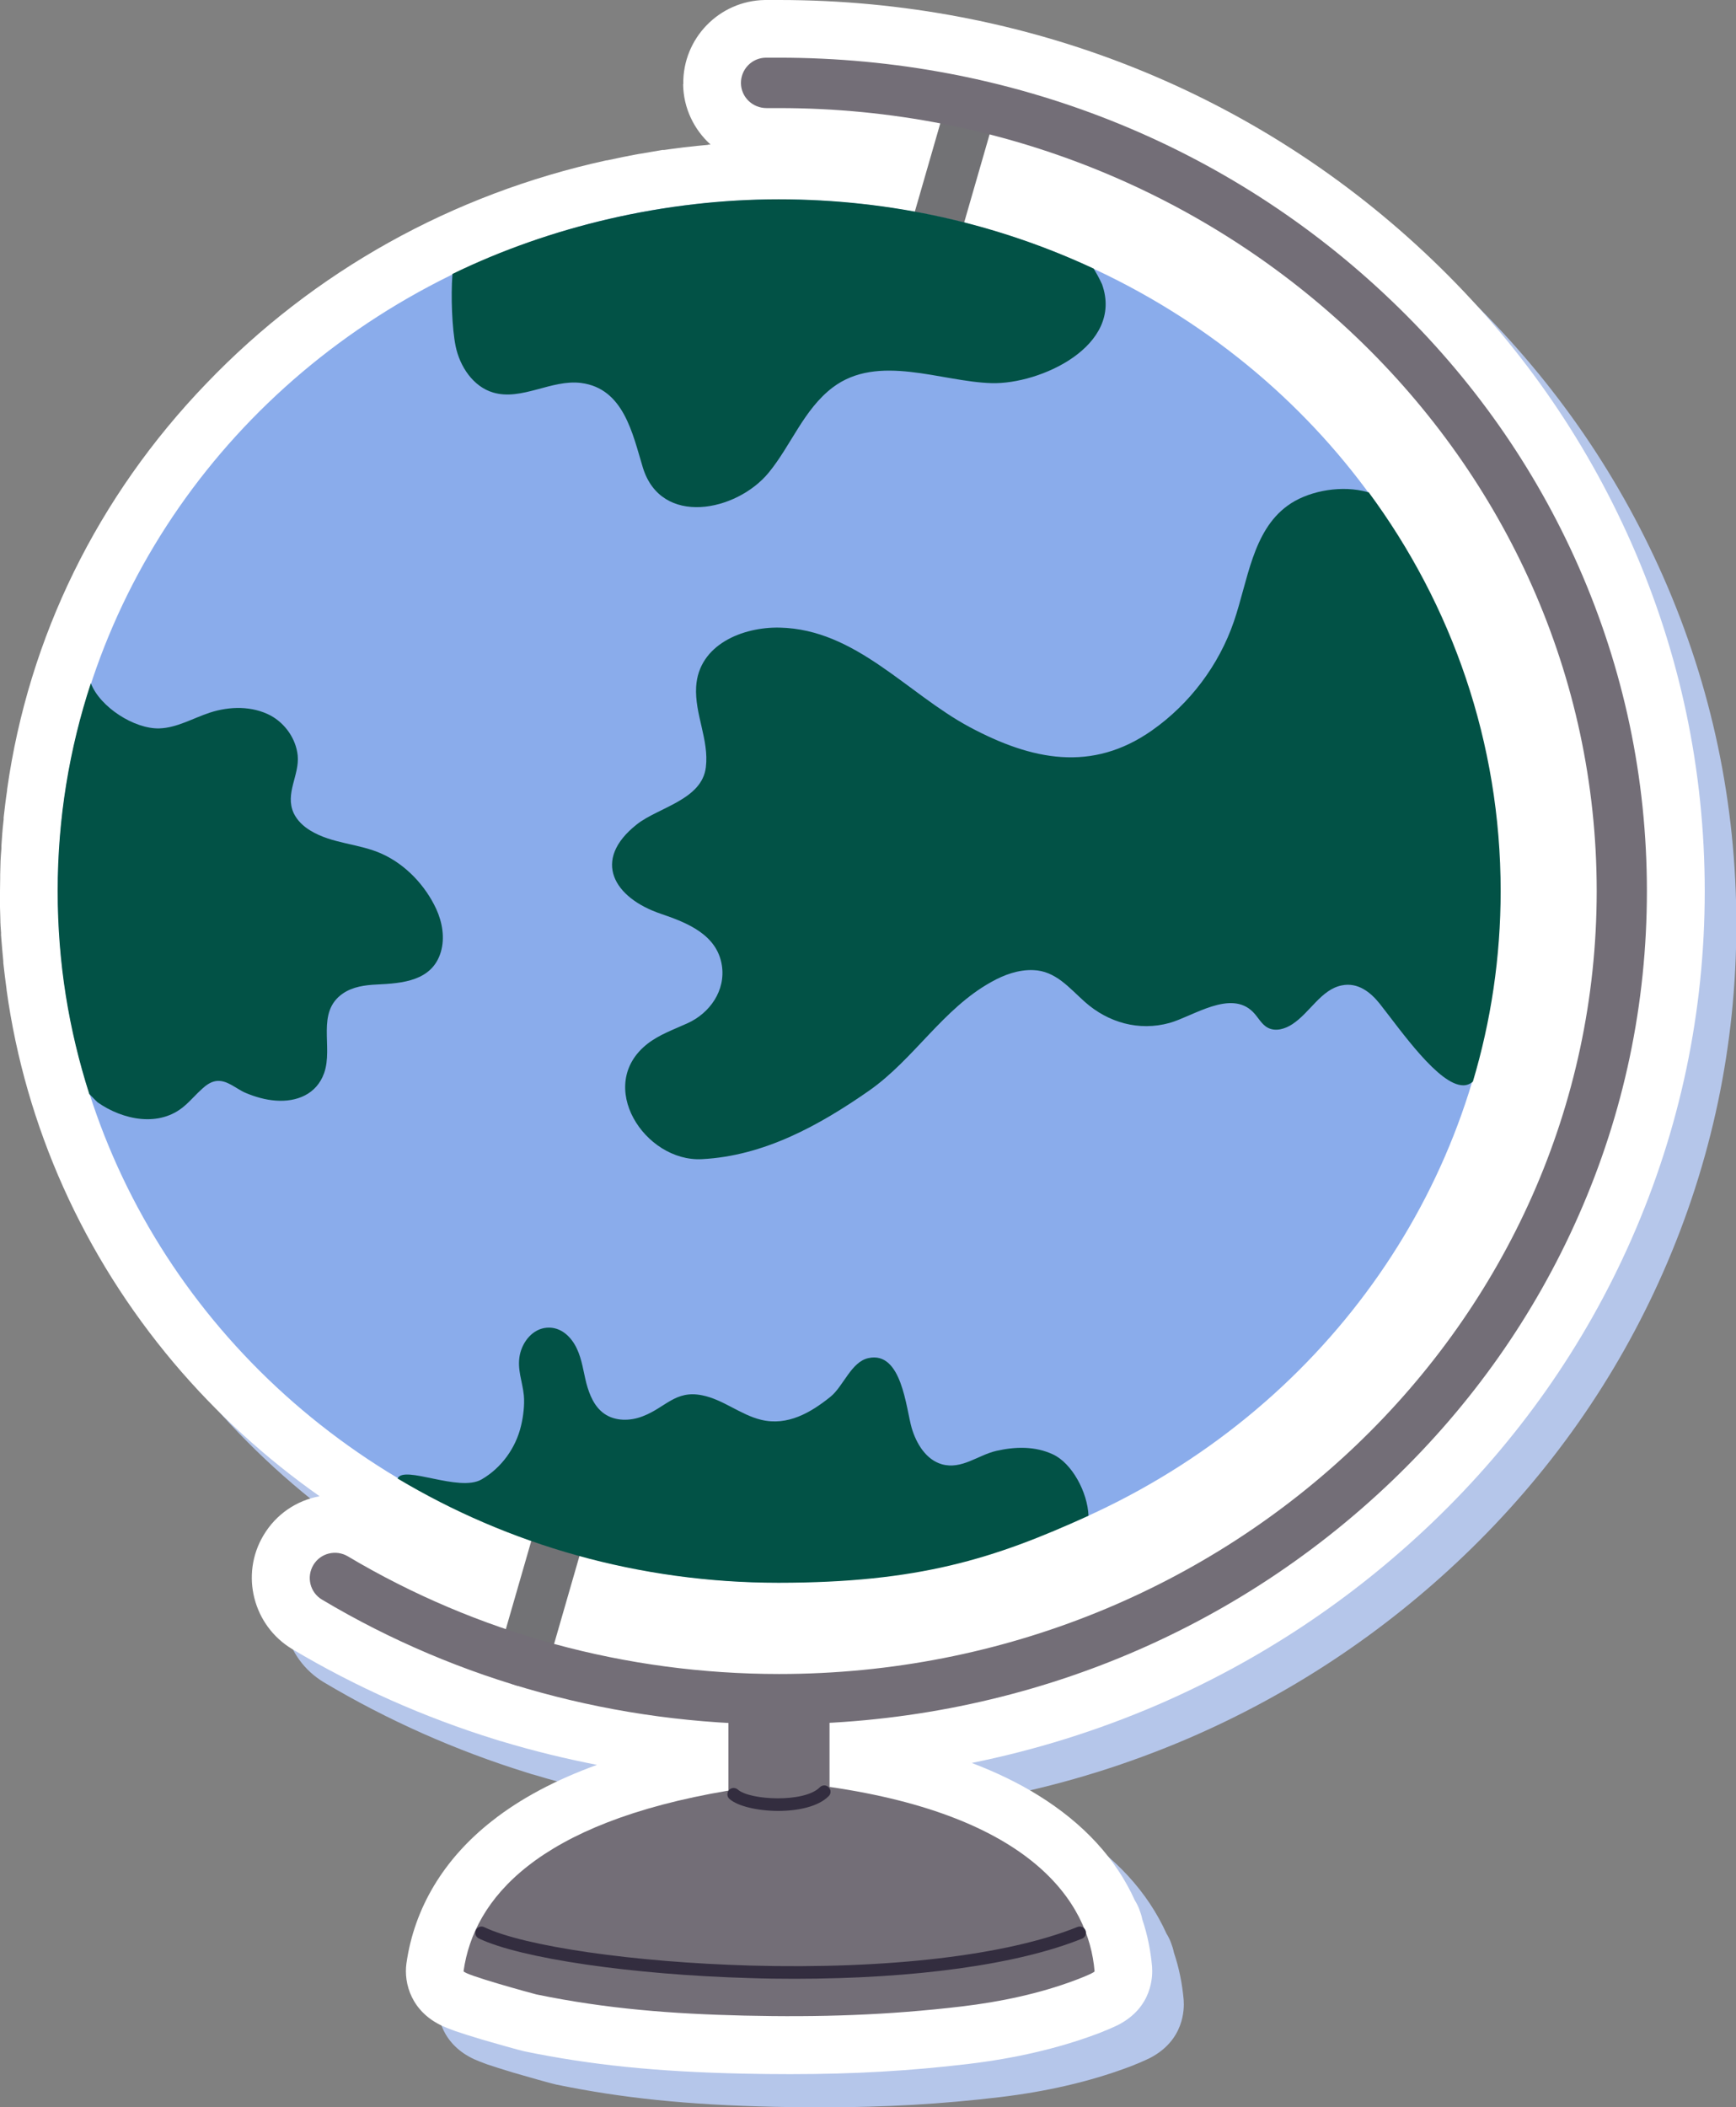<?xml version="1.0" encoding="UTF-8"?>
<svg xmlns="http://www.w3.org/2000/svg" version="1.1" viewBox="0 0 999.5 1212.6">
  <rect x="0" y="0" width="999.5" height="1212.6" fill="#808080" stroke="none"/>
  <defs>
    <style>
      .cls-1 {
        fill: #736e77;
      }

      .cls-2 {
        fill: #025246;
      }

      .cls-3 {
        fill: #fff;
      }

      .cls-4, .cls-5 {
        isolation: isolate;
      }

      .cls-6 {
        fill: #332d3f;
      }

      .cls-7 {
        fill: #8aaceb;
      }

      .cls-5 {
        fill: #b5c6ea;
        mix-blend-mode: multiply;
      }

      .cls-8 {
        fill: #727275;
      }
    </style>
  </defs>
  <!-- Generator: Adobe Illustrator 28.7.3, SVG Export Plug-In . SVG Version: 1.2.0 Build 164)  -->
  <g>
    <g id="Layer_1">
      <g class="cls-4">
        <g id="Layer_1-2" data-name="Layer_1">
          <g>
            <path class="cls-5" d="M411.4,67.5c.2,13.8,6.3,26.1,15.8,34.7h-1c0,0-.8.2-.8.2-1.8.2-3.6.3-5.4.5l-1.7.2c-1.5.2-3.1.3-4.6.5l-1.9.2c-1.5.2-3.1.4-4.6.6l-1.6.2c-1.7.2-3.5.5-5.1.7h-1c-4.2.8-8.5,1.4-12.8,2.2h-.2c-2,.4-4,.7-5.9,1.1l-.9.2c-1.8.3-3.6.7-5.5,1.1l-.9.2c-1.9.4-3.8.8-5.7,1.2,0,0,0,0-.1,0h-.3c-88.7,19.4-168.4,63.8-230.3,128.4-62.6,65.3-102.2,146.1-114.6,233.7v.5c-.8,5.2-1.4,10.5-2,15.7v1.1c-.6,5.1-1,10.2-1.3,15.3v1.5c-.2,2.7-.4,5.1-.5,7.3,0,0,0,.2,0,.3,0,2.3-.2,4.7-.2,7.5v1.8c0,2.9-.1,5.3-.1,7.5s0,4.6,0,7.4v1.8c0,2.4.2,4.8.2,7.1v.2c.1,2.3.2,4.7.4,7.4v1.5c.4,5,.8,10.1,1.3,15v.9c.6,5.2,1.2,10.4,1.9,15.4v.3c10.9,78.6,44.2,152.8,96.3,214.6,24.6,29.1,52.8,54.8,83.9,76.7-13.1,2.4-25,10.2-32.3,22.5-13.5,22.6-6,52,16.6,65.5,36.6,21.8,76,39.3,117,52,.6.2,1.5.5,2.5.8.5.1,1,.3,1.5.4,17.9,5.4,36,9.8,54.4,13.4-23.9,8.7-44.1,19.4-60.3,32.2-27.9,21.8-44.9,50.2-49.4,82.1-1.6,11.5,2.9,27.8,20.8,36,2,.9,4.3,1.8,7.3,2.9,3.9,1.3,9.1,3,15.5,4.9,7.6,2.2,21.2,6.1,24.5,6.8,38,7.8,75.6,11.7,125.6,12.8,9.4.2,18.5.3,27.3.3,36.8,0,69.3-1.9,102.7-5.9,26.8-3.2,51.3-8.9,72.9-16.9.1,0,3.6-1.3,7.1-2.8,2.4-1,4.3-1.9,6-2.7,19.9-10.2,20-28.2,19.6-33.5-.8-9.2-2.6-18.3-5.6-27.2-.4-2.1-1.1-4.1-1.8-6-.7-1.8-1.5-3.4-2.5-5-10.8-23.9-29.4-44.2-55.5-60.4-11.4-7.1-24.2-13.3-38.4-18.7,36.6-7.4,72.1-18.5,106.4-33.2,59-25.4,112.4-60.8,158.8-105.2,49.1-47,87.7-101.9,114.6-163,28-63.5,42.2-130.8,42.2-200.3s-14.2-136.9-42.2-200.3c-27-61.1-65.5-116-114.6-163C742.1,72.1,608.5,19,466.5,19s-5.4,0-8.1,0c-26.3.4-47.4,22.1-47,48.4Z"/>
            <path class="cls-3" d="M393.3,48.5c.2,13.8,6.3,26.1,15.8,34.7h-1c0,0-.8.2-.8.2-1.8.2-3.6.3-5.4.5l-1.7.2c-1.5.2-3.1.3-4.6.5l-1.9.2c-1.5.2-3.1.4-4.6.6l-1.6.2c-1.7.2-3.5.5-5.1.7h-1c-4.2.8-8.5,1.4-12.8,2.2h-.2c-2,.4-4,.7-5.9,1.1l-.9.2c-1.8.3-3.6.7-5.5,1.1l-.9.2c-1.9.4-3.8.8-5.7,1.2,0,0,0,0-.1,0h-.3c-88.7,19.4-168.4,63.8-230.3,128.4C56.1,285.8,16.5,366.6,4.1,454.3v.5c-.8,5.2-1.4,10.5-2,15.7v1.1c-.6,5.1-1,10.2-1.3,15.3v1.5c-.2,2.7-.4,5.1-.5,7.3,0,.1,0,.2,0,.3,0,2.3-.2,4.7-.2,7.5v1.8c0,2.9-.1,5.3-.1,7.5s0,4.6,0,7.4v1.8c0,2.4.2,4.8.2,7.1v.2c0,2.3.2,4.7.4,7.4v1.5c.4,5,.8,10.1,1.3,15v.9c.6,5.2,1.2,10.4,1.9,15.4v.3c10.9,78.6,44.2,152.8,96.3,214.6,24.6,29.1,52.8,54.8,83.9,76.7-13.1,2.4-25,10.2-32.3,22.5-13.5,22.6-6,52,16.6,65.5,36.6,21.8,76,39.3,117,52,.6.2,1.5.5,2.5.8.5.1,1,.3,1.5.4,17.9,5.4,36,9.8,54.4,13.4-23.9,8.7-44.1,19.4-60.3,32.2-27.9,21.8-44.9,50.2-49.4,82.1-1.6,11.5,2.9,27.8,20.8,36,2,.9,4.3,1.8,7.3,2.9,3.9,1.3,9.1,3,15.5,4.9,7.6,2.2,21.2,6.1,24.5,6.8,38,7.8,75.6,11.7,125.6,12.8,9.4.2,18.5.3,27.3.3,36.8,0,69.3-1.9,102.7-5.9,26.8-3.2,51.3-8.9,72.9-16.9.1,0,3.6-1.3,7.1-2.8,2.4-1,4.3-1.9,6-2.7,19.9-10.2,20-28.2,19.6-33.5-.8-9.2-2.6-18.3-5.6-27.2-.4-2.1-1.1-4.1-1.8-6-.7-1.8-1.5-3.4-2.5-5-10.8-23.9-29.4-44.2-55.5-60.4-11.4-7.1-24.2-13.3-38.4-18.7,36.6-7.4,72.1-18.5,106.4-33.2,59-25.4,112.4-60.8,158.8-105.2,49.1-47,87.7-101.9,114.6-163,28-63.5,42.2-130.8,42.2-200.3s-14.2-136.9-42.2-200.3c-27-61.1-65.5-116-114.6-163C724,53.1,590.5,0,448.5,0s-5.4,0-8.1,0c-26.3.4-47.4,22.1-47,48.4h0Z"/>
            <g>
              <path class="cls-8" d="M301,970.5c-1.3,0-2.7-.2-4-.6-7.7-2.2-12.1-10.2-9.9-18L545.7,56c2.2-7.7,10.2-12.1,18-9.9,7.7,2.2,12.1,10.2,9.9,17.9l-258.6,896c-1.8,6.3-7.6,10.5-13.9,10.5h0Z"/>
              <path class="cls-1" d="M477.6,1028.4v-64.6h-58.2v66.7c-110.5,18.6-146.7,62.6-152.5,103.9-.3,2,39.9,12.9,41.9,13.4,40.7,8.4,78.2,11.2,119.7,12.2,43.2,1,82.4-.2,125.4-5.3,21.9-2.6,44.5-7.3,65.2-15.1.6-.2,11.1-4.2,11.1-5.1-3.3-40.2-36.9-89.3-152.5-106.1h0Z"/>
              <ellipse class="cls-7" cx="448.5" cy="512.8" rx="415.2" ry="398"/>
              <path class="cls-1" d="M448.5,992.4c-93.3,0-184.3-24.8-263.1-71.8-6.9-4.1-9.1-13-5-19.9,4.1-6.9,13-9.1,19.9-5,74.4,44.3,160.2,67.7,248.3,67.7,259.6,0,470.7-202.1,470.7-450.6S708,62.2,448.5,62.2s-4.8,0-7.2,0c-8,0-14.6-6.3-14.7-14.3s6.3-14.6,14.3-14.7c2.5,0,5.1,0,7.6,0,133.4,0,258.8,49.8,353.1,140.3,45.9,44,82,95.3,107.2,152.4,26.1,59.2,39.4,122.1,39.4,186.9s-13.2,127.7-39.4,186.9c-25.2,57.1-61.3,108.4-107.2,152.4-94.4,90.4-219.8,140.2-353.1,140.2h0Z"/>
              <path class="cls-2" d="M260.5,157.8c-1,12.8-.2,31.4,1.8,41.3,2.4,11.8,10.1,23.4,21.6,26.8,16.5,4.9,33.7-7.7,50.7-5.5,24.5,3.2,29.6,29.2,35.5,48.6,10.5,34.4,54,25.4,72.4,3.1,13-15.8,20.2-36.4,36.9-49.1,26.2-19.8,62.4-3.3,91.5-2.5,27.8.8,76.3-21.3,63.6-56.9,0,0-1.6-3.7-4.8-9-54.8-25.6-116.4-39.9-181.4-39.9s-131.5,15.5-187.9,43h0Z"/>
              <path class="cls-2" d="M186.6,617.6c5.4-15.1-4.9-35.1,10.9-45.9,5.6-3.8,12.6-4.8,19.4-5.1,14.8-.7,31.9-2,36.9-18.7,2.4-8.1.9-17-2.6-24.7-6.3-13.6-17.6-25.6-31.3-31.8-13.2-6-28.6-5.7-41.2-13.4-4-2.4-7.6-5.8-9.6-10-5.2-11.4,3.4-21.8,2.3-33.2-1-9.7-7.3-18.5-15.6-23-10.6-5.6-23.5-5.4-34.9-1.7-9.8,3.2-19,8.8-29.2,9.1-14.3.4-34.1-12.2-39.4-26-12.4,37.7-19.1,77.9-19.1,119.5s6.4,79.9,18.2,116.9c3,3.1,4.8,4.8,4.8,4.8,14.5,10.2,35.7,14.6,50.1,2,3.6-3.1,6.7-6.8,10.2-9.9,2.2-2,4.7-3.8,7.6-4.3,6.5-1.1,11.8,4.5,17.4,6.8,5.5,2.3,11.4,4,17.3,4.4,12.1.9,23.5-3.7,27.8-15.8h0Z"/>
              <path class="cls-2" d="M787.7,283.3c-1-.3-2.1-.6-3.2-.8-14.6-3.1-32.3.5-43.3,8.6-20.1,14.7-22.7,43-30.8,66.6-8.6,25.1-25.4,47.4-47.2,62.7-34.5,24.2-69.1,17.2-105-2-36-19.3-65.5-56.2-109.2-57.2-21.4-.5-46.8,9.8-48.2,34.1-.9,15.7,7.5,30.5,5.6,46.2-2.2,18.8-27.3,23.1-39.7,32.9-26.3,20.7-13.2,42.4,13.8,51.5,15,5.1,32.3,11.9,35.1,29.6,2.3,14.5-6.9,27.6-19.8,33.4-7.9,3.6-16.2,6.5-23,11.8-30.4,23.8-1.6,68.1,31.3,66.4,35.7-1.8,67.6-19.4,96.4-39.5,25.8-18.1,42.4-47.1,70.3-62.5,7.3-4.1,15.5-7.1,24-6.8,13,.4,20.8,10.3,29.8,18.3,13.4,11.9,31.1,17,48.8,12.1,13.5-3.8,35.1-19.3,48-6.3,3,3,4.9,7.2,8.6,9.1,4.4,2.3,9.9.7,14.1-2.1,10.2-6.7,16.5-19.9,28.4-22.3,9.3-1.9,16.6,3.9,22,10.7,12.3,15.6,34,46.9,48,46.8,2,0,3.8-.7,5.5-2.1,10.4-34.8,16-71.6,16-109.7,0-85.5-28.1-164.7-76-229.5h0Z"/>
              <path class="cls-2" d="M626.7,872.4c-.5-13.7-9.6-30.4-20.5-35.4-10.3-4.8-21.7-4.5-32.6-2-10.5,2.4-19.9,10.9-31.3,7.7-9.1-2.6-14.7-11.8-17.4-20.9-3.3-11.5-5.7-44.4-24.9-40.2-9.9,2.1-14.4,16.2-21.8,22.2-11.4,9.2-24.8,17-40,13.3-12-2.9-21.8-11.7-34-14.1-15.4-3.1-21,7.1-34.2,12.1-7.2,2.8-15.8,2.9-22.1-1.5-5.7-4-8.5-10.8-10.3-17.5-1.7-6.7-2.5-13.7-5.5-20-3.2-6.8-9.2-12.6-17.2-12-8.2.6-14,8-15.6,15.6-1.7,8.3,1.5,15.3,2.3,23.3.5,5.5-.3,12.1-1.6,17.5-3,12.8-11.3,24.3-22.7,30.9-13,7.6-44.8-8.5-48.4-.5,63.6,38,138.8,60,219.3,60s124.2-13.8,178.3-38.5h0Z"/>
              <path class="cls-6" d="M448.1,1042.2c-11.8,0-23.4-2.7-28.1-6.9-1.5-1.3-1.6-3.6-.3-5.1s3.6-1.6,5.1-.3c6.9,6.2,38.4,7.7,47.2-1.3,1.4-1.4,3.7-1.5,5.1,0,1.4,1.4,1.5,3.7,0,5.1-5.9,6-17.6,8.5-29.1,8.5h0Z"/>
              <path class="cls-6" d="M457.4,1138.8c-8.4,0-16.9-.1-25.6-.4-67.8-1.9-132-11.3-156.1-22.8-1.8-.9-2.6-3-1.7-4.8.9-1.8,3-2.6,4.8-1.7,23.3,11.1,86.3,20.2,153.2,22.1,79.2,2.2,147.8-5.9,188.3-22.2,1.9-.8,4,.2,4.7,2s-.2,4-2,4.7c-36.9,14.9-96.3,23.1-165.6,23.1h0Z"/>
            </g>
          </g>
        </g>
      </g>
    </g>
  </g>
</svg>